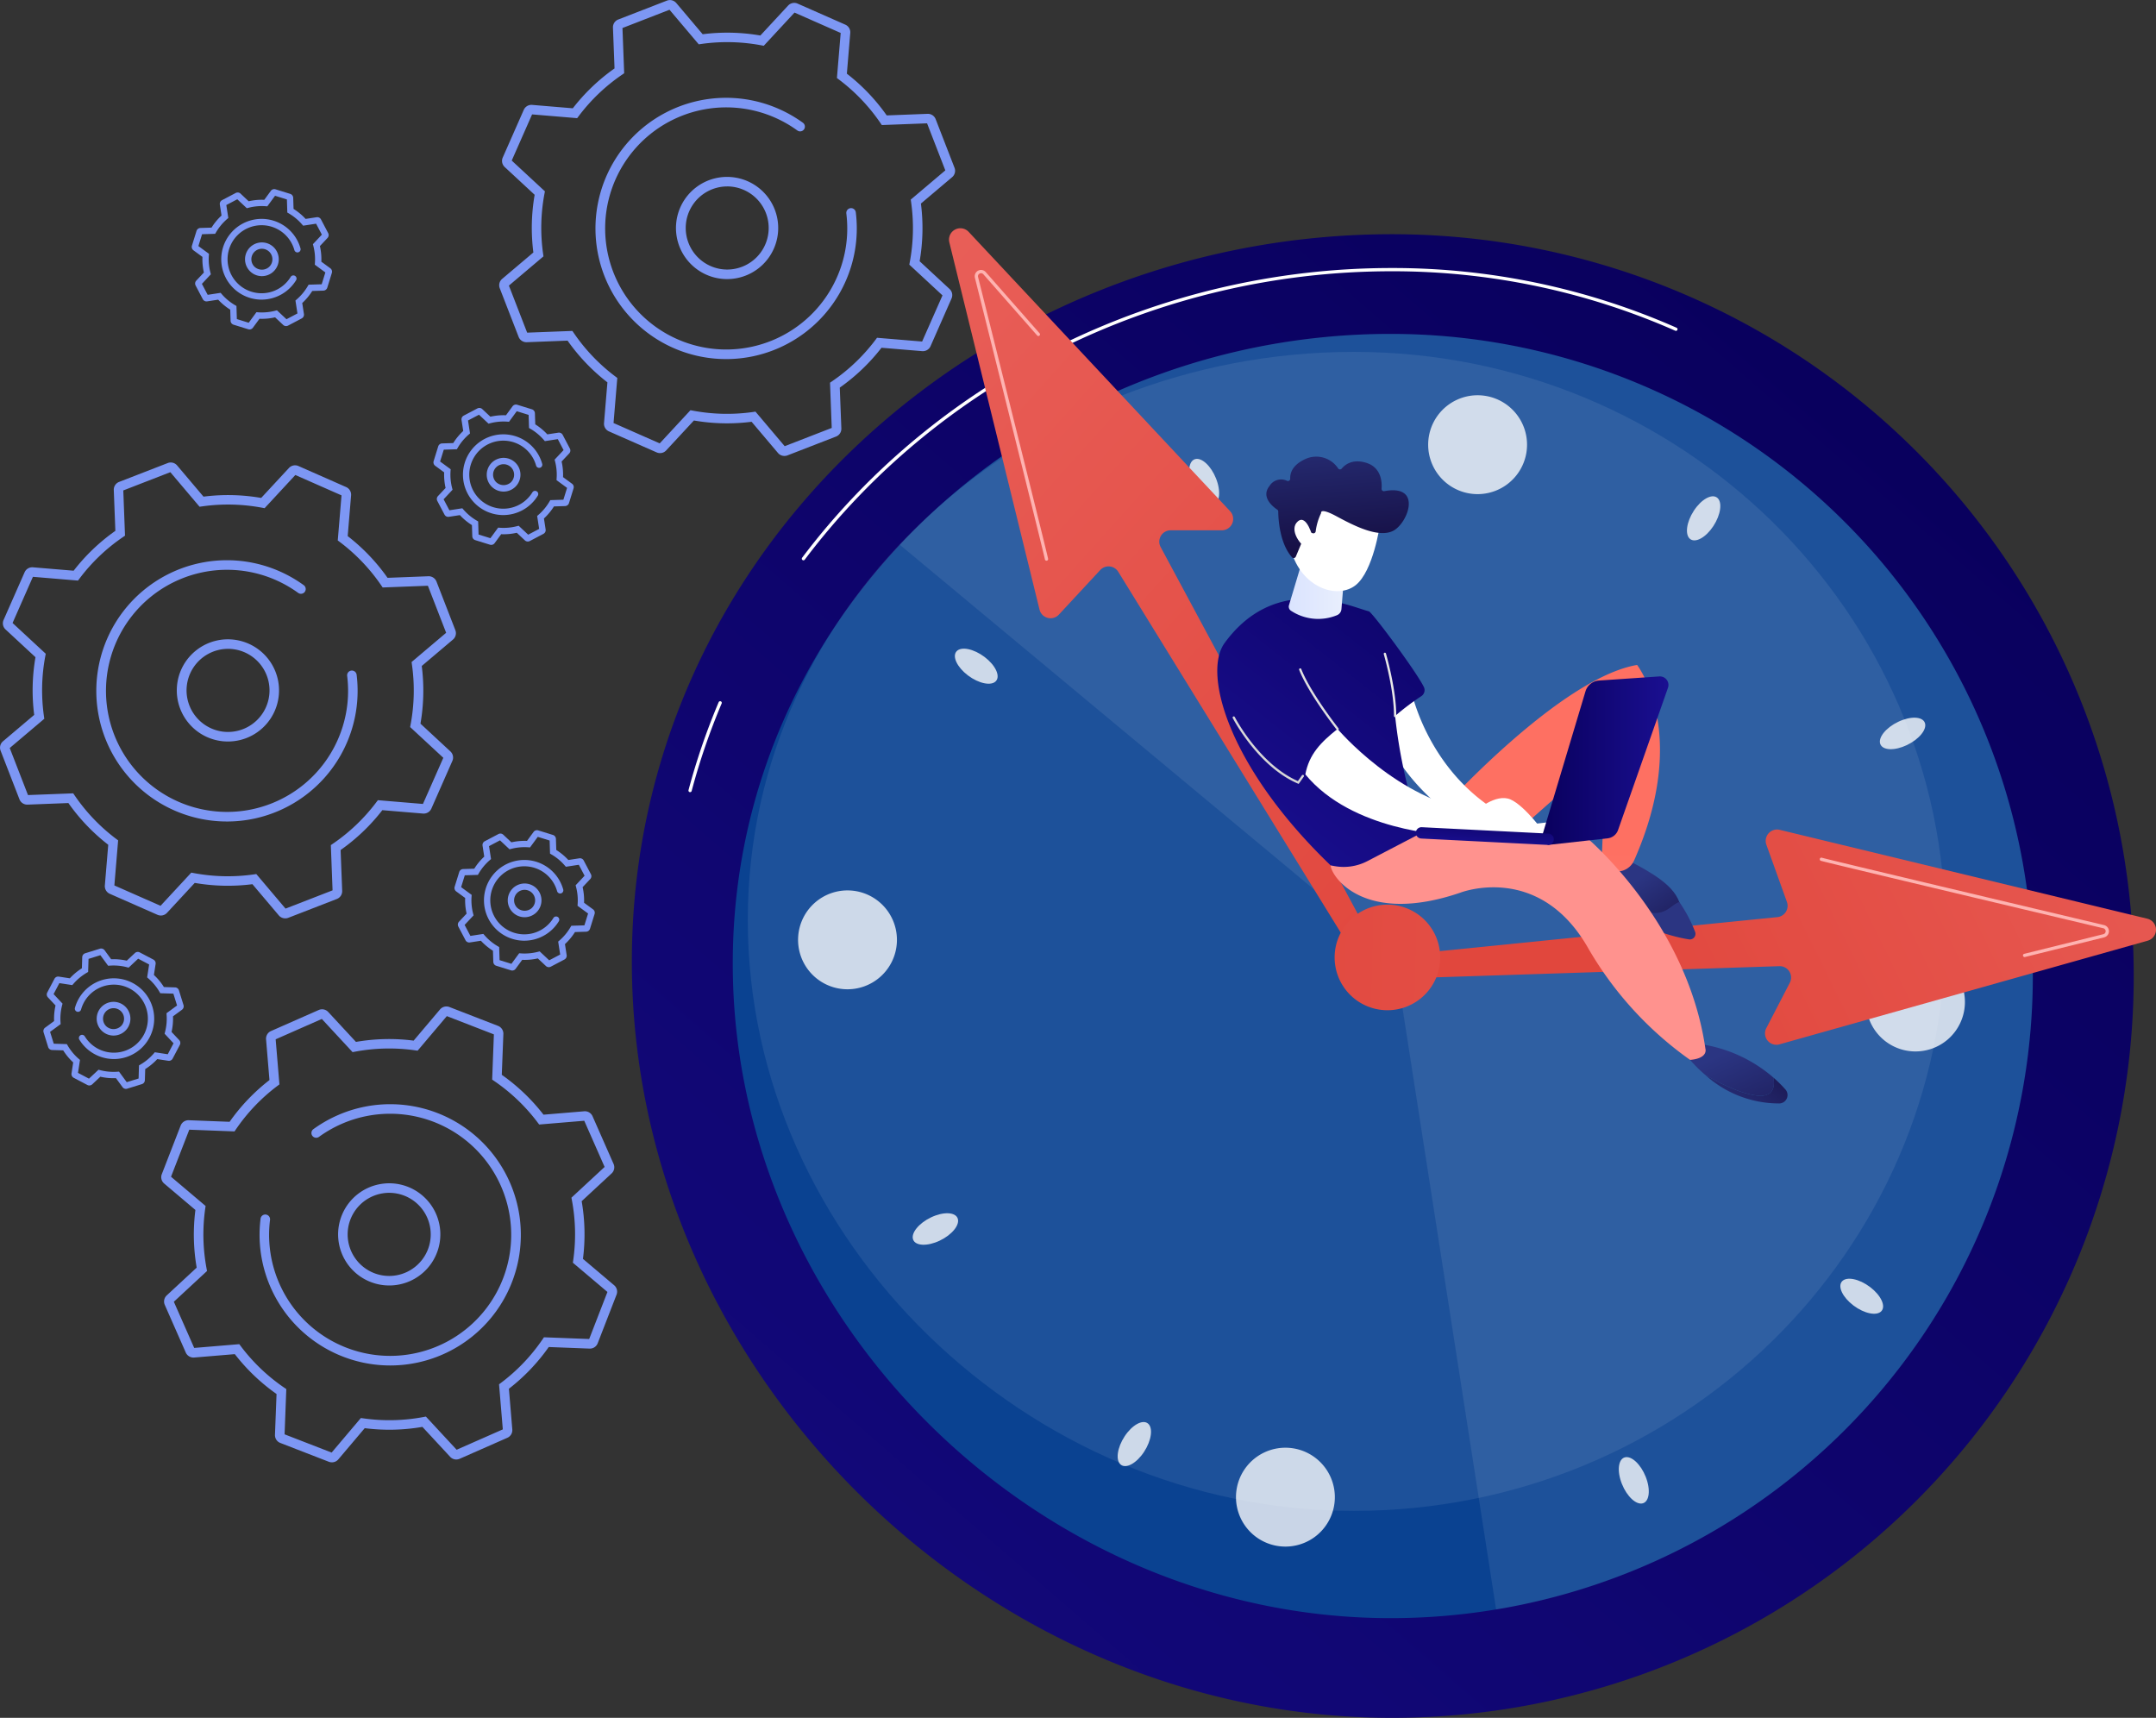 <svg xmlns="http://www.w3.org/2000/svg" xmlns:xlink="http://www.w3.org/1999/xlink" width="410.321" height="326.912" viewBox="0 0 410.321 326.912"><rect x="0" y="0" width="410.321" height="326.912" fill="#333333" stroke="none"/><defs><style>.a{fill:url(#a);}.b,.f{fill:#fff;}.c{fill:#0a4291;}.d{fill:url(#b);}.e{fill:rgba(255,255,255,0.08);}.f{opacity:0.78;}.g{fill:url(#c);}.h{fill:url(#d);}.i{fill:url(#e);}.j{fill:url(#f);}.k{fill:url(#g);}.l{fill:#7d97f4;}.m{fill:url(#h);}.n{fill:url(#i);}.o{fill:url(#j);}.p{fill:url(#k);}.q{fill:url(#l);}.r{fill:url(#m);}.s{fill:url(#n);}.t{fill:url(#o);}.u{fill:url(#p);}.v{fill:url(#q);}.w{fill:url(#r);}.x{fill:url(#s);}.y{fill:url(#t);}.z{fill:url(#u);}</style><linearGradient id="a" x1="0.847" y1="0.099" x2="-0.449" y2="1.595" gradientUnits="objectBoundingBox"><stop offset="0" stop-color="#09005d"/><stop offset="1" stop-color="#1a0f91"/></linearGradient><linearGradient id="b" x1="0.497" y1="1.094" x2="0.493" y2="1.991" gradientUnits="objectBoundingBox"><stop offset="0" stop-color="#fff" stop-opacity="0.078"/><stop offset="1" stop-color="#4f52ff"/></linearGradient><linearGradient id="c" x1="0.899" y1="1.165" x2="0.043" y2="-0.157" gradientUnits="objectBoundingBox"><stop offset="0" stop-color="#e1473d"/><stop offset="1" stop-color="#e9605a"/></linearGradient><linearGradient id="d" x1="0.948" y1="-3.301" x2="0.534" y2="0.216" gradientUnits="objectBoundingBox"><stop offset="0" stop-color="#ff928e"/><stop offset="1" stop-color="#feb3b1"/></linearGradient><linearGradient id="e" x1="0.265" y1="0.534" x2="1.371" y2="0.383" xlink:href="#c"/><linearGradient id="f" x1="0.66" y1="-15.283" x2="0.555" y2="-4.993" xlink:href="#d"/><linearGradient id="g" x1="-1.487" y1="0.452" x2="8.756" y2="0.699" xlink:href="#c"/><linearGradient id="h" x1="0.387" y1="0.417" x2="1.045" y2="1.226" gradientUnits="objectBoundingBox"><stop offset="0" stop-color="#2b3582"/><stop offset="1" stop-color="#150e42"/></linearGradient><linearGradient id="i" x1="0.5" y1="0.899" x2="0.5" y2="2.579" gradientUnits="objectBoundingBox"><stop offset="0" stop-color="#fe7062"/><stop offset="1" stop-color="#ff928e"/></linearGradient><linearGradient id="j" x1="0.336" y1="0.26" x2="1.697" y2="1.995" xlink:href="#h"/><linearGradient id="k" x1="0.535" y1="0.274" x2="1.319" y2="-4.136" xlink:href="#h"/><linearGradient id="l" x1="-0.199" y1="0.785" x2="1.522" y2="0.03" xlink:href="#h"/><linearGradient id="m" x1="0.592" y1="1.243" x2="0.564" y2="1.027" xlink:href="#i"/><linearGradient id="n" x1="1.029" y1="-0.36" x2="0.219" y2="1.01" xlink:href="#a"/><linearGradient id="o" y1="0.5" x2="1" y2="0.5" gradientUnits="objectBoundingBox"><stop offset="0" stop-color="#dae3fe"/><stop offset="1" stop-color="#e9effd"/></linearGradient><linearGradient id="p" x1="0.39" y1="-0.467" x2="0.567" y2="0.954" xlink:href="#h"/><linearGradient id="q" x1="0" y1="0.5" x2="1" y2="0.5" xlink:href="#a"/><linearGradient id="r" x1="1.018" y1="-0.604" x2="0.278" y2="0.973" xlink:href="#a"/><linearGradient id="s" x1="7.276" y1="-1.742" x2="-4.856" y2="2.272" gradientUnits="objectBoundingBox"><stop offset="0" stop-color="#fff"/><stop offset="1" stop-color="#d6d6d6"/></linearGradient><linearGradient id="t" x1="3.264" y1="-2.519" x2="-0.575" y2="1.675" xlink:href="#s"/><linearGradient id="u" x1="2.506" y1="-3.159" x2="0.376" y2="0.672" xlink:href="#s"/></defs><g transform="translate(-169.074 -206.071)"><g transform="translate(289.325 249.5)"><path class="a" d="M995.865,545.215A141.171,141.171,0,0,1,854.695,686.386c-77.966,0-144.663-65.966-144.663-143.932s66.7-138.409,144.663-138.409A141.171,141.171,0,0,1,995.865,545.215Z" transform="translate(-710.032 -402.902)"/><g transform="translate(10.774 7.584)"><path class="b" d="M749.537,744.673a.3.3,0,0,1-.08-.01.31.31,0,0,1-.22-.379,126.8,126.8,0,0,1,5.737-16.73.309.309,0,1,1,.57.242,126.122,126.122,0,0,0-5.708,16.649A.31.31,0,0,1,749.537,744.673Z" transform="translate(-749.227 -644.935)"/><path class="b" d="M828.026,483.1a.309.309,0,0,1-.247-.5c26.03-34.518,67.962-55.126,112.168-55.126a133.755,133.755,0,0,1,54.26,11.372.31.31,0,0,1-.249.567,133.137,133.137,0,0,0-54.01-11.32c-44.013,0-85.761,20.516-111.674,54.88A.308.308,0,0,1,828.026,483.1Z" transform="translate(-806.142 -427.482)"/></g><path class="c" d="M1027.326,595.264a122.2,122.2,0,0,1-122.2,122.2c-67.488,0-125.221-57.1-125.221-124.589s57.733-119.808,125.221-119.808A122.2,122.2,0,0,1,1027.326,595.264Z" transform="translate(-760.7 -452.951)"/><path class="d" d="M1111.193,595.264a122.2,122.2,0,0,0-122.2-122.2,128.15,128.15,0,0,0-93.43,40.131L989.7,591.52l19.352,124.3A122.225,122.225,0,0,0,1111.193,595.264Z" transform="translate(-844.567 -452.951)"/><path class="e" d="M1018.229,595.795c0,60.907-50.4,110.282-112.573,110.282S790.3,654.545,790.3,593.638s53.186-108.124,115.358-108.124S1018.229,534.888,1018.229,595.795Z" transform="translate(-768.235 -461.978)"/><path class="f" d="M843.921,868.31a9.408,9.408,0,1,1-8.845-9.939A9.408,9.408,0,0,1,843.921,868.31Z" transform="translate(-793.486 -732.335)"/><path class="f" d="M1583.369,911.349a9.408,9.408,0,1,1-8.846-9.939A9.408,9.408,0,0,1,1583.369,911.349Z" transform="translate(-1329.68 -763.544)"/><path class="f" d="M1139.4,1244.348a9.408,9.408,0,1,1-10.945,7.564A9.408,9.408,0,0,1,1139.4,1244.348Z" transform="translate(-1013.326 -1012.117)"/><path class="f" d="M1272.483,515.7a9.408,9.408,0,1,1-10.945,7.564A9.408,9.408,0,0,1,1272.483,515.7Z" transform="translate(-1109.832 -483.757)"/><path class="f" d="M1398.516,1254.444c.956,2.412.717,4.671-.534,5.045s-3.04-1.278-4-3.69-.717-4.671.533-5.045S1397.56,1252.032,1398.516,1254.444Z" transform="translate(-1205.561 -1016.836)"/><path class="f" d="M1101.035,563.324c.956,2.412.717,4.671-.534,5.045s-3.04-1.278-4-3.69-.717-4.671.534-5.045S1100.079,560.912,1101.035,563.324Z" transform="translate(-989.85 -515.686)"/><path class="f" d="M1552.422,1128.773c2.07,1.565,3.038,3.62,2.163,4.589s-3.262.486-5.331-1.079-3.038-3.62-2.163-4.588S1550.352,1127.209,1552.422,1128.773Z" transform="translate(-1316.773 -927.278)"/><path class="f" d="M939.339,692.573c2.069,1.565,3.038,3.62,2.163,4.589s-3.262.486-5.331-1.079-3.038-3.62-2.163-4.589S937.269,691.009,939.339,692.573Z" transform="translate(-872.209 -610.978)"/><path class="f" d="M1577.624,739.552c2.343-1.115,4.612-1.028,5.069.195s-1.071,3.118-3.414,4.234-4.612,1.028-5.069-.195S1575.281,740.668,1577.624,739.552Z" transform="translate(-1336.612 -645.62)"/><path class="f" d="M907.978,1082.652c2.343-1.115,4.612-1.028,5.069.194s-1.072,3.119-3.414,4.234-4.612,1.028-5.069-.195S905.636,1083.767,907.978,1082.652Z" transform="translate(-851.034 -894.411)"/><path class="f" d="M1441.876,588.238c1.423-2.17,3.408-3.274,4.433-2.466s.7,3.222-.719,5.391-3.408,3.274-4.433,2.466S1440.453,590.407,1441.876,588.238Z" transform="translate(-1239.755 -534.486)"/><path class="f" d="M1047.715,1229.158c1.423-2.17,3.408-3.273,4.433-2.465s.7,3.221-.719,5.391-3.408,3.273-4.433,2.465S1046.292,1231.328,1047.715,1229.158Z" transform="translate(-953.939 -999.235)"/><path class="g" d="M1009.863,534.961l-39.978-74.393a2.163,2.163,0,0,1,1.906-3.188h9.733a2.163,2.163,0,0,0,1.579-3.642l-49.755-53.154a2.164,2.164,0,0,0-3.681,1.995l17.165,69.889a2.163,2.163,0,0,0,3.687.955l7.87-8.483a2.164,2.164,0,0,1,3.428.336l44.3,71.845a2.164,2.164,0,0,0,2.935.732h0A2.164,2.164,0,0,0,1009.863,534.961Z" transform="translate(-869.246 -399.89)"/><path class="h" d="M961.085,484.107a.309.309,0,0,1-.306-.267c-.093-.59-5.071-20.615-13.318-53.575a1.2,1.2,0,0,1,2.065-1.081l10.246,11.651a.309.309,0,0,1-.465.408l-10.245-11.651a.581.581,0,0,0-1,.523c3.976,15.891,13.234,52.928,13.33,53.642a.308.308,0,0,1-.265.348A.236.236,0,0,1,961.085,484.107Z" transform="translate(-882.171 -420.833)"/><path class="i" d="M1230.183,844.6l73.857-2.4a2.163,2.163,0,0,1,1.953,3.158L1301.516,854a2.164,2.164,0,0,0,2.507,3.078l70.083-19.727a2.164,2.164,0,0,0-.078-4.186l-69.952-16.908a2.164,2.164,0,0,0-2.544,2.835l3.912,10.89a2.163,2.163,0,0,1-1.875,2.889l-73.581,7.411a2.163,2.163,0,0,0-2,2.269h0A2.163,2.163,0,0,0,1230.183,844.6Z" transform="translate(-1085.615 -701.763)"/><path class="j" d="M1571.5,854.589a.309.309,0,0,1-.074-.61l15.057-3.737a.581.581,0,0,0,0-1.129c-15.938-3.779-53.083-12.6-53.762-12.839a.309.309,0,0,1,.207-.583c.829.278,41.309,9.883,53.7,12.821a1.2,1.2,0,0,1,.01,2.331l-15.057,3.737A.316.316,0,0,1,1571.5,854.589Z" transform="translate(-1306.436 -715.889)"/><path class="k" d="M1216.712,878.255a10.048,10.048,0,1,1-10.048-10.048A10.048,10.048,0,0,1,1216.712,878.255Z" transform="translate(-1062.867 -739.48)"/></g><g transform="translate(169.074 283.058)"><g transform="translate(0 11.014)"><path class="l" d="M230.705,674.753a1.589,1.589,0,0,1-1.212-.561l-5.024-5.94a36.919,36.919,0,0,1-10.978-.244l-5.284,5.7a1.587,1.587,0,0,1-1.8.373l-9.082-4a1.589,1.589,0,0,1-.942-1.583l.647-7.748a36.876,36.876,0,0,1-7.584-7.94l-7.774.3a1.59,1.59,0,0,1-1.539-1.012l-3.591-9.254a1.588,1.588,0,0,1,.455-1.786l5.94-5.024a36.883,36.883,0,0,1,.244-10.978l-5.7-5.285a1.589,1.589,0,0,1-.374-1.8l4.006-9.083a1.59,1.59,0,0,1,1.582-.941l7.749.647a36.886,36.886,0,0,1,7.94-7.584l-.3-7.774a1.588,1.588,0,0,1,1.011-1.539l9.255-3.591a1.589,1.589,0,0,1,1.785.454l5.024,5.94a36.887,36.887,0,0,1,10.978.244l5.285-5.7a1.588,1.588,0,0,1,1.8-.373l9.084,4.006a1.586,1.586,0,0,1,.941,1.584l-.646,7.747a36.88,36.88,0,0,1,7.584,7.941l7.774-.3a1.593,1.593,0,0,1,1.54,1.011l3.591,9.254a1.587,1.587,0,0,1-.455,1.786l-5.94,5.024a36.875,36.875,0,0,1-.244,10.978l5.7,5.285a1.586,1.586,0,0,1,.373,1.8l-4,9.083a1.6,1.6,0,0,1-1.584.941l-7.747-.646a36.892,36.892,0,0,1-7.941,7.584l.3,7.774a1.589,1.589,0,0,1-1.011,1.54l-9.256,3.59A1.581,1.581,0,0,1,230.705,674.753Zm-5.5-8.433,5.564,6.577,8.953-3.474-.327-8.609.413-.283a35.086,35.086,0,0,0,8.234-7.865l.3-.4,8.58.716L260.8,644.2l-6.315-5.852.092-.492a35.1,35.1,0,0,0,.253-11.383l-.07-.5,6.578-5.564-3.474-8.953-8.609.328-.282-.413a35.1,35.1,0,0,0-7.864-8.234l-.4-.3.716-8.58-8.787-3.875-5.852,6.315-.492-.092a35.1,35.1,0,0,0-11.384-.254l-.5.07-5.564-6.577-8.953,3.474.327,8.608-.413.283a35.1,35.1,0,0,0-8.234,7.864l-.3.4-8.579-.717-3.875,8.788,6.315,5.853-.092.492a35.1,35.1,0,0,0-.253,11.384l.07.5-6.577,5.564,3.474,8.954,8.608-.328.282.413a35.081,35.081,0,0,0,7.865,8.234l.4.3-.716,8.58,8.788,3.874,5.852-6.314.492.092a35.1,35.1,0,0,0,11.383.253Zm-5.622-10a24.86,24.86,0,1,1,10.066-47.606,25.015,25.015,0,0,1,4.59,2.634.906.906,0,1,1-1.065,1.467,23.268,23.268,0,0,0-4.257-2.443A23.038,23.038,0,1,0,242.5,628.615a.907.907,0,0,1,1.8-.225,24.866,24.866,0,0,1-24.709,27.932Z" transform="translate(-176.429 -587.987)"/><g transform="translate(33.661 33.66)"><path class="l" d="M311.528,732.8a9.723,9.723,0,1,1,1.616-19.307,9.722,9.722,0,0,1-1.616,19.307Zm-.021-17.632A7.909,7.909,0,0,0,310.2,730.87a8.032,8.032,0,0,0,1.333.113,7.909,7.909,0,0,0,1.312-15.706A8.037,8.037,0,0,0,311.508,715.163Z" transform="translate(-301.796 -713.35)"/></g></g><g transform="translate(82.487)"><path class="l" d="M494.64,573.677a.812.812,0,0,1-.238-.036l-2.8-.869a.805.805,0,0,1-.566-.744l-.066-2.118a11.248,11.248,0,0,1-2.294-1.9l-2.093.322a.8.8,0,0,1-.834-.419l-1.368-2.6a.807.807,0,0,1,.125-.927l1.45-1.543a11.241,11.241,0,0,1-.273-2.971l-1.708-1.253a.807.807,0,0,1-.293-.888l.869-2.8a.805.805,0,0,1,.747-.567l2.115-.066A11.23,11.23,0,0,1,489.312,552l-.322-2.092a.807.807,0,0,1,.42-.835l2.6-1.367a.8.8,0,0,1,.927.126l1.543,1.449a11.2,11.2,0,0,1,2.969-.273L498.7,547.3a.807.807,0,0,1,.888-.293l2.8.869a.806.806,0,0,1,.567.744l.067,2.117a11.239,11.239,0,0,1,2.294,1.905l2.093-.322a.8.8,0,0,1,.835.422l1.367,2.6a.805.805,0,0,1-.126.926l-1.449,1.543a11.229,11.229,0,0,1,.273,2.97l1.708,1.253a.8.8,0,0,1,.293.889l-.869,2.8a.806.806,0,0,1-.742.566l-2.12.067a11.25,11.25,0,0,1-1.905,2.294l.322,2.092a.806.806,0,0,1-.42.835l-2.6,1.368a.809.809,0,0,1-.928-.128l-1.541-1.447a11.1,11.1,0,0,1-2.97.273l-1.253,1.709A.8.8,0,0,1,494.64,573.677Zm-2.409-1.975,2.254.7,1.474-2.01.333.024a10.132,10.132,0,0,0,3.243-.3l.323-.084,1.816,1.7,2.087-1.1-.379-2.462.252-.219a10.036,10.036,0,0,0,2.081-2.505l.169-.288,2.491-.078.7-2.253-2.01-1.475.023-.332a10.02,10.02,0,0,0-.3-3.243l-.084-.323,1.705-1.816-1.1-2.087-2.462.379-.219-.252a10.029,10.029,0,0,0-2.506-2.081l-.288-.169-.078-2.491-2.254-.7-1.474,2.01-.333-.024a10.06,10.06,0,0,0-3.243.3l-.323.084-1.816-1.705-2.088,1.1.379,2.462-.252.219a10.023,10.023,0,0,0-2.081,2.505l-.169.288-2.491.078-.7,2.254,2.01,1.473-.023.333a10.038,10.038,0,0,0,.3,3.244l.084.323L485.579,565l1.1,2.088,2.462-.379.219.252a10.038,10.038,0,0,0,2.506,2.081l.288.169Zm4.712-3.7a7.683,7.683,0,1,1,7.4-9.751.6.6,0,0,1-1.164.326,6.477,6.477,0,1,0-11.972,4.754,6.479,6.479,0,0,0,11.263.352.6.6,0,1,1,1.033.628A7.709,7.709,0,0,1,496.943,568Z" transform="translate(-483.64 -546.968)"/><g transform="translate(10.144 10.144)"><path class="l" d="M524.632,591.168a3.209,3.209,0,1,1,2.145-.822A3.214,3.214,0,0,1,524.632,591.168Zm0-5.211a2,2,0,0,0-1.488,3.338,2.057,2.057,0,0,0,2.826.151,2,2,0,0,0,.151-2.826A2.006,2.006,0,0,0,524.63,585.957Z" transform="translate(-521.421 -584.748)"/></g></g><g transform="translate(86.487 81)"><path class="l" d="M494.64,573.677a.812.812,0,0,1-.238-.036l-2.8-.869a.805.805,0,0,1-.566-.744l-.066-2.118a11.248,11.248,0,0,1-2.294-1.9l-2.093.322a.8.8,0,0,1-.834-.419l-1.368-2.6a.807.807,0,0,1,.125-.927l1.45-1.543a11.241,11.241,0,0,1-.273-2.971l-1.708-1.253a.807.807,0,0,1-.293-.888l.869-2.8a.805.805,0,0,1,.747-.567l2.115-.066A11.23,11.23,0,0,1,489.312,552l-.322-2.092a.807.807,0,0,1,.42-.835l2.6-1.367a.8.8,0,0,1,.927.126l1.543,1.449a11.2,11.2,0,0,1,2.969-.273L498.7,547.3a.807.807,0,0,1,.888-.293l2.8.869a.806.806,0,0,1,.567.744l.067,2.117a11.239,11.239,0,0,1,2.294,1.905l2.093-.322a.8.8,0,0,1,.835.422l1.367,2.6a.805.805,0,0,1-.126.926l-1.449,1.543a11.229,11.229,0,0,1,.273,2.97l1.708,1.253a.8.8,0,0,1,.293.889l-.869,2.8a.806.806,0,0,1-.742.566l-2.12.067a11.25,11.25,0,0,1-1.905,2.294l.322,2.092a.806.806,0,0,1-.42.835l-2.6,1.368a.809.809,0,0,1-.928-.128l-1.541-1.447a11.1,11.1,0,0,1-2.97.273l-1.253,1.709A.8.8,0,0,1,494.64,573.677Zm-2.409-1.975,2.254.7,1.474-2.01.333.024a10.132,10.132,0,0,0,3.243-.3l.323-.084,1.816,1.7,2.087-1.1-.379-2.462.252-.219a10.036,10.036,0,0,0,2.081-2.505l.169-.288,2.491-.078.7-2.253-2.01-1.475.023-.332a10.02,10.02,0,0,0-.3-3.243l-.084-.323,1.705-1.816-1.1-2.087-2.462.379-.219-.252a10.029,10.029,0,0,0-2.506-2.081l-.288-.169-.078-2.491-2.254-.7-1.474,2.01-.333-.024a10.06,10.06,0,0,0-3.243.3l-.323.084-1.816-1.705-2.088,1.1.379,2.462-.252.219a10.023,10.023,0,0,0-2.081,2.505l-.169.288-2.491.078-.7,2.254,2.01,1.473-.023.333a10.038,10.038,0,0,0,.3,3.244l.084.323L485.579,565l1.1,2.088,2.462-.379.219.252a10.038,10.038,0,0,0,2.506,2.081l.288.169Zm4.712-3.7a7.683,7.683,0,1,1,7.4-9.751.6.6,0,0,1-1.164.326,6.477,6.477,0,1,0-11.972,4.754,6.479,6.479,0,0,0,11.263.352.6.6,0,1,1,1.033.628A7.709,7.709,0,0,1,496.943,568Z" transform="translate(-483.64 -546.968)"/><g transform="translate(10.144 10.144)"><path class="l" d="M524.632,591.168a3.209,3.209,0,1,1,2.145-.822A3.214,3.214,0,0,1,524.632,591.168Zm0-5.211a2,2,0,0,0-1.488,3.338,2.057,2.057,0,0,0,2.826.151,2,2,0,0,0,.151-2.826A2.006,2.006,0,0,0,524.63,585.957Z" transform="translate(-521.421 -584.748)"/></g></g></g><g transform="translate(264.074 195.058)"><g transform="translate(0 11.014)"><path class="l" d="M230.705,674.753a1.589,1.589,0,0,1-1.212-.561l-5.024-5.94a36.919,36.919,0,0,1-10.978-.244l-5.284,5.7a1.587,1.587,0,0,1-1.8.373l-9.082-4a1.589,1.589,0,0,1-.942-1.583l.647-7.748a36.876,36.876,0,0,1-7.584-7.94l-7.774.3a1.59,1.59,0,0,1-1.539-1.012l-3.591-9.254a1.588,1.588,0,0,1,.455-1.786l5.94-5.024a36.883,36.883,0,0,1,.244-10.978l-5.7-5.285a1.589,1.589,0,0,1-.374-1.8l4.006-9.083a1.59,1.59,0,0,1,1.582-.941l7.749.647a36.886,36.886,0,0,1,7.94-7.584l-.3-7.774a1.588,1.588,0,0,1,1.011-1.539l9.255-3.591a1.589,1.589,0,0,1,1.785.454l5.024,5.94a36.887,36.887,0,0,1,10.978.244l5.285-5.7a1.588,1.588,0,0,1,1.8-.373l9.084,4.006a1.586,1.586,0,0,1,.941,1.584l-.646,7.747a36.88,36.88,0,0,1,7.584,7.941l7.774-.3a1.593,1.593,0,0,1,1.54,1.011l3.591,9.254a1.587,1.587,0,0,1-.455,1.786l-5.94,5.024a36.875,36.875,0,0,1-.244,10.978l5.7,5.285a1.586,1.586,0,0,1,.373,1.8l-4,9.083a1.6,1.6,0,0,1-1.584.941l-7.747-.646a36.892,36.892,0,0,1-7.941,7.584l.3,7.774a1.589,1.589,0,0,1-1.011,1.54l-9.256,3.59A1.581,1.581,0,0,1,230.705,674.753Zm-5.5-8.433,5.564,6.577,8.953-3.474-.327-8.609.413-.283a35.086,35.086,0,0,0,8.234-7.865l.3-.4,8.58.716L260.8,644.2l-6.315-5.852.092-.492a35.1,35.1,0,0,0,.253-11.383l-.07-.5,6.578-5.564-3.474-8.953-8.609.328-.282-.413a35.1,35.1,0,0,0-7.864-8.234l-.4-.3.716-8.58-8.787-3.875-5.852,6.315-.492-.092a35.1,35.1,0,0,0-11.384-.254l-.5.07-5.564-6.577-8.953,3.474.327,8.608-.413.283a35.1,35.1,0,0,0-8.234,7.864l-.3.4-8.579-.717-3.875,8.788,6.315,5.853-.092.492a35.1,35.1,0,0,0-.253,11.384l.07.5-6.577,5.564,3.474,8.954,8.608-.328.282.413a35.081,35.081,0,0,0,7.865,8.234l.4.3-.716,8.58,8.788,3.874,5.852-6.314.492.092a35.1,35.1,0,0,0,11.383.253Zm-5.622-10a24.86,24.86,0,1,1,10.066-47.606,25.015,25.015,0,0,1,4.59,2.634.906.906,0,1,1-1.065,1.467,23.268,23.268,0,0,0-4.257-2.443A23.038,23.038,0,1,0,242.5,628.615a.907.907,0,0,1,1.8-.225,24.866,24.866,0,0,1-24.709,27.932Z" transform="translate(-176.429 -587.987)"/><g transform="translate(33.661 33.66)"><path class="l" d="M311.528,732.8a9.723,9.723,0,1,1,1.616-19.307,9.722,9.722,0,0,1-1.616,19.307Zm-.021-17.632A7.909,7.909,0,0,0,310.2,730.87a8.032,8.032,0,0,0,1.333.113,7.909,7.909,0,0,0,1.312-15.706A8.037,8.037,0,0,0,311.508,715.163Z" transform="translate(-301.796 -713.35)"/></g></g><g transform="translate(-58.513 47)"><path class="l" d="M494.64,573.677a.812.812,0,0,1-.238-.036l-2.8-.869a.805.805,0,0,1-.566-.744l-.066-2.118a11.248,11.248,0,0,1-2.294-1.9l-2.093.322a.8.8,0,0,1-.834-.419l-1.368-2.6a.807.807,0,0,1,.125-.927l1.45-1.543a11.241,11.241,0,0,1-.273-2.971l-1.708-1.253a.807.807,0,0,1-.293-.888l.869-2.8a.805.805,0,0,1,.747-.567l2.115-.066A11.23,11.23,0,0,1,489.312,552l-.322-2.092a.807.807,0,0,1,.42-.835l2.6-1.367a.8.8,0,0,1,.927.126l1.543,1.449a11.2,11.2,0,0,1,2.969-.273L498.7,547.3a.807.807,0,0,1,.888-.293l2.8.869a.806.806,0,0,1,.567.744l.067,2.117a11.239,11.239,0,0,1,2.294,1.905l2.093-.322a.8.8,0,0,1,.835.422l1.367,2.6a.805.805,0,0,1-.126.926l-1.449,1.543a11.229,11.229,0,0,1,.273,2.97l1.708,1.253a.8.8,0,0,1,.293.889l-.869,2.8a.806.806,0,0,1-.742.566l-2.12.067a11.25,11.25,0,0,1-1.905,2.294l.322,2.092a.806.806,0,0,1-.42.835l-2.6,1.368a.809.809,0,0,1-.928-.128l-1.541-1.447a11.1,11.1,0,0,1-2.97.273l-1.253,1.709A.8.8,0,0,1,494.64,573.677Zm-2.409-1.975,2.254.7,1.474-2.01.333.024a10.132,10.132,0,0,0,3.243-.3l.323-.084,1.816,1.7,2.087-1.1-.379-2.462.252-.219a10.036,10.036,0,0,0,2.081-2.505l.169-.288,2.491-.078.7-2.253-2.01-1.475.023-.332a10.02,10.02,0,0,0-.3-3.243l-.084-.323,1.705-1.816-1.1-2.087-2.462.379-.219-.252a10.029,10.029,0,0,0-2.506-2.081l-.288-.169-.078-2.491-2.254-.7-1.474,2.01-.333-.024a10.06,10.06,0,0,0-3.243.3l-.323.084-1.816-1.705-2.088,1.1.379,2.462-.252.219a10.023,10.023,0,0,0-2.081,2.505l-.169.288-2.491.078-.7,2.254,2.01,1.473-.023.333a10.038,10.038,0,0,0,.3,3.244l.084.323L485.579,565l1.1,2.088,2.462-.379.219.252a10.038,10.038,0,0,0,2.506,2.081l.288.169Zm4.712-3.7a7.683,7.683,0,1,1,7.4-9.751.6.6,0,0,1-1.164.326,6.477,6.477,0,1,0-11.972,4.754,6.479,6.479,0,0,0,11.263.352.6.6,0,1,1,1.033.628A7.709,7.709,0,0,1,496.943,568Z" transform="translate(-483.64 -546.968)"/><g transform="translate(10.144 10.144)"><path class="l" d="M524.632,591.168a3.209,3.209,0,1,1,2.145-.822A3.214,3.214,0,0,1,524.632,591.168Zm0-5.211a2,2,0,0,0-1.488,3.338,2.057,2.057,0,0,0,2.826.151,2,2,0,0,0,.151-2.826A2.006,2.006,0,0,0,524.63,585.957Z" transform="translate(-521.421 -584.748)"/></g></g></g><g transform="translate(177.331 386.58)"><g transform="translate(22.429 11.013)"><path class="l" d="M208.92,674.753a1.589,1.589,0,0,0,1.212-.561l5.025-5.94a36.919,36.919,0,0,0,10.978-.244l5.284,5.7a1.587,1.587,0,0,0,1.8.373l9.082-4a1.589,1.589,0,0,0,.942-1.583l-.647-7.748a36.875,36.875,0,0,0,7.584-7.94l7.774.3a1.59,1.59,0,0,0,1.539-1.012l3.591-9.254a1.588,1.588,0,0,0-.455-1.786l-5.94-5.024a36.883,36.883,0,0,0-.244-10.978l5.7-5.285a1.589,1.589,0,0,0,.374-1.8l-4.006-9.083a1.59,1.59,0,0,0-1.582-.941l-7.749.647a36.886,36.886,0,0,0-7.94-7.584l.3-7.774a1.588,1.588,0,0,0-1.011-1.539l-9.255-3.591a1.589,1.589,0,0,0-1.785.454l-5.024,5.94a36.887,36.887,0,0,0-10.978.244l-5.285-5.7a1.588,1.588,0,0,0-1.8-.373l-9.084,4.006a1.586,1.586,0,0,0-.941,1.584l.646,7.747a36.879,36.879,0,0,0-7.584,7.941l-7.774-.3a1.593,1.593,0,0,0-1.54,1.011l-3.591,9.254a1.587,1.587,0,0,0,.455,1.786l5.94,5.024a36.874,36.874,0,0,0,.244,10.978l-5.7,5.285a1.586,1.586,0,0,0-.373,1.8l4,9.083a1.6,1.6,0,0,0,1.584.941l7.747-.646a36.893,36.893,0,0,0,7.941,7.584l-.3,7.774a1.589,1.589,0,0,0,1.011,1.54l9.255,3.59A1.581,1.581,0,0,0,208.92,674.753Zm5.5-8.433-5.564,6.577-8.953-3.474.327-8.609-.413-.283a35.086,35.086,0,0,1-8.234-7.865l-.3-.4-8.58.716-3.874-8.788,6.315-5.852-.092-.492a35.1,35.1,0,0,1-.253-11.383l.07-.5-6.577-5.564,3.474-8.953,8.609.328.282-.413a35.1,35.1,0,0,1,7.864-8.234l.4-.3-.716-8.58,8.787-3.875,5.852,6.315.492-.092a35.1,35.1,0,0,1,11.384-.254l.5.07,5.564-6.577,8.953,3.474-.327,8.608.413.283a35.1,35.1,0,0,1,8.234,7.864l.3.4,8.579-.717,3.875,8.788-6.315,5.853.092.492a35.1,35.1,0,0,1,.253,11.384l-.07.5,6.578,5.564-3.474,8.954-8.608-.328-.282.413a35.081,35.081,0,0,1-7.865,8.234l-.4.3.716,8.58-8.788,3.874-5.852-6.314-.492.092a35.106,35.106,0,0,1-11.383.253Zm5.622-10a24.86,24.86,0,1,0-10.066-47.606,25.015,25.015,0,0,0-4.59,2.634.906.906,0,1,0,1.065,1.467,23.268,23.268,0,0,1,4.257-2.443,23.038,23.038,0,1,1-13.575,18.241.907.907,0,0,0-1.8-.225,24.866,24.866,0,0,0,24.709,27.932Z" transform="translate(-176.429 -587.987)"/><g transform="translate(33.66 33.66)"><path class="l" d="M311.509,732.8a9.723,9.723,0,1,0-1.616-19.307,9.722,9.722,0,0,0,1.616,19.307Zm.021-17.632a7.909,7.909,0,0,1,1.312,15.706,8.033,8.033,0,0,1-1.333.113,7.909,7.909,0,0,1-1.312-15.706A8.036,8.036,0,0,1,311.53,715.163Z" transform="translate(-301.796 -713.35)"/></g></g><g transform="translate(0 0)"><path class="l" d="M499.35,573.677a.812.812,0,0,0,.238-.036l2.8-.869a.805.805,0,0,0,.566-.744l.066-2.118a11.247,11.247,0,0,0,2.294-1.9l2.093.322a.8.8,0,0,0,.834-.419l1.368-2.6a.807.807,0,0,0-.125-.927l-1.45-1.543a11.242,11.242,0,0,0,.273-2.971l1.708-1.253a.807.807,0,0,0,.293-.888l-.869-2.8a.8.8,0,0,0-.747-.567l-2.115-.066A11.228,11.228,0,0,0,504.677,552l.322-2.092a.807.807,0,0,0-.42-.835l-2.6-1.367a.8.8,0,0,0-.927.126l-1.543,1.449a11.2,11.2,0,0,0-2.969-.273L495.29,547.3A.807.807,0,0,0,494.4,547l-2.8.869a.806.806,0,0,0-.567.744l-.067,2.117a11.243,11.243,0,0,0-2.294,1.905l-2.093-.322a.8.8,0,0,0-.835.422l-1.367,2.6a.805.805,0,0,0,.126.926l1.449,1.543a11.227,11.227,0,0,0-.273,2.97l-1.708,1.253a.8.8,0,0,0-.293.889l.869,2.8a.806.806,0,0,0,.742.566l2.12.067a11.256,11.256,0,0,0,1.905,2.294l-.322,2.092a.806.806,0,0,0,.42.835l2.6,1.368a.809.809,0,0,0,.928-.128l1.541-1.447a11.1,11.1,0,0,0,2.97.273l1.253,1.709A.8.8,0,0,0,499.35,573.677Zm2.409-1.975-2.254.7-1.474-2.01-.333.024a10.132,10.132,0,0,1-3.243-.3l-.323-.084-1.816,1.7-2.087-1.1.379-2.462-.252-.219a10.037,10.037,0,0,1-2.081-2.505l-.169-.288-2.491-.078-.7-2.253,2.01-1.475-.023-.332a10.021,10.021,0,0,1,.3-3.243l.084-.323-1.705-1.816,1.1-2.087,2.462.379.219-.252a10.029,10.029,0,0,1,2.506-2.081l.288-.169.078-2.491,2.254-.7,1.474,2.01.333-.024a10.059,10.059,0,0,1,3.243.3l.323.084,1.816-1.705,2.088,1.1-.379,2.462.252.219a10.022,10.022,0,0,1,2.081,2.505l.169.288,2.491.078.7,2.254-2.01,1.473.023.333a10.036,10.036,0,0,1-.3,3.244l-.084.323L508.41,565l-1.1,2.088-2.462-.379-.219.252a10.037,10.037,0,0,1-2.506,2.081l-.288.169Zm-4.712-3.7a7.683,7.683,0,1,0-7.4-9.751.6.6,0,0,0,1.164.326,6.477,6.477,0,1,1,11.972,4.754,6.479,6.479,0,0,1-11.263.352.6.6,0,1,0-1.033.628A7.709,7.709,0,0,0,497.047,568Z" transform="translate(-483.64 -546.968)"/><g transform="translate(10.144 10.144)"><path class="l" d="M524.63,591.168a3.209,3.209,0,1,0-2.145-.822A3.214,3.214,0,0,0,524.63,591.168Zm0-5.211a2,2,0,0,1,1.488,3.338,2.058,2.058,0,0,1-2.826.151,2,2,0,0,1-.151-2.826A2.006,2.006,0,0,1,524.632,585.957Z" transform="translate(-521.421 -584.748)"/></g></g></g><g transform="translate(400.743 292.929)"><path class="m" d="M1426.514,867.027s-3.431.181-3.851,7.239c0,0,7.955,7.131,18.7,8.829.807.128-1.128-5.507-1.418-6.27C1438.561,873.193,1434.2,870.854,1426.514,867.027Z" transform="translate(-1352.015 -792.029)"/><path class="n" d="M1291.325,762.519h7.24s22.219-24.54,36.793-27.015c0,0,10.144,12.949-.541,37.144a3.531,3.531,0,0,1-5.057,1.666,2.9,2.9,0,0,1-1.155-1.377l.859-20.659s-18.953,16.577-22.248,19.776S1287.176,773.3,1291.325,762.519Z" transform="translate(-1255.461 -695.82)"/><path class="o" d="M1506.907,1010.307a27.216,27.216,0,0,0-14.845-6.5l-2.36,1.443a25.745,25.745,0,0,0,4.254,4.564c2.527,1.467,6.428,3.455,9.663,3.886C1506.762,1014.123,1507.226,1012.222,1506.907,1010.307Z" transform="translate(-1401.053 -892.085)"/><path class="p" d="M1439.945,893.61c-1.869.605-2.691,3.253-7.433,1.5a41.967,41.967,0,0,1-9.754-5.138c-.039.341-.072.7-.095,1.078,0,0,8.388,7.978,19.133,9.675a1.069,1.069,0,0,0,1.155-1.441A26.975,26.975,0,0,0,1439.945,893.61Z" transform="translate(-1352.015 -808.814)"/><path class="q" d="M1520.781,1028.943a25.071,25.071,0,0,0-2.285-2.27c.319,1.916-.145,3.816-3.289,3.4-3.234-.43-7.136-2.418-9.663-3.886a20.889,20.889,0,0,0,14.067,5.4A1.6,1.6,0,0,0,1520.781,1028.943Z" transform="translate(-1412.642 -908.453)"/><path class="r" d="M1254.425,855.627l33.9.367s19.36,16.018,22.872,40.442c0,0,.583,1.8-2.916,2.1a67.2,67.2,0,0,1-19.338-21.161c-9.358-16.573-24.413-10.657-24.413-10.657-18.264,6.226-24.516-3.018-24.669-5.205Z" transform="translate(-1218.297 -783.69)"/><path class="b" d="M1280.764,753.917s3.649,18.29,21.531,25.526l6.361-.75,1.5,2.393-14.921.476a40.811,40.811,0,0,1-19.511-18.816C1275.5,762.291,1271.781,754.608,1280.764,753.917Z" transform="translate(-1243.834 -709.289)"/><path class="s" d="M1198.429,733.115a97.7,97.7,0,0,1-5.042-22.243,47.916,47.916,0,0,1,4.934-3.735,1.372,1.372,0,0,0,.536-1.779c-1.4-2.89-9.833-14.239-10.464-14.4-3.436-.857-17.525-7.556-27.448,6.017-4.259,5.825.845,23.757,20.165,42.327l.642.123a9.789,9.789,0,0,0,6.364-.935Z" transform="translate(-1159.544 -661.477)"/><path class="b" d="M1228.088,780.88s11.531,13.652,26.272,15.648c0,0,3.81-3.473,6.643-2.233s6.718,6.714,6.718,6.714h-18.929s-17.9-.631-26.841-11.484C1222.671,785.728,1224.826,783.459,1228.088,780.88Z" transform="translate(-1205.195 -729.012)"/><path class="t" d="M1212.773,661.852l-2.523,8.414a.925.925,0,0,0,.359,1.031,9.4,9.4,0,0,0,8.744.878,1.373,1.373,0,0,0,.883-1.178l.6-7.33Z" transform="translate(-1196.607 -641.944)"/><g transform="translate(9.338)"><path class="b" d="M1229.346,620.8s-1.24,8.722-4.591,11.4-9.879.663-12.084-5.913l4.393-11.243Z" transform="translate(-1207.745 -607.709)"/><path class="u" d="M1203.148,602.324a.432.432,0,0,0,.562-.346,11.272,11.272,0,0,1,1.034-3.484s-.32-1.144,2.892.585,8.036,4.268,10.876,2.756c2.769-1.474,5.574-8.894-1.744-7.52a.432.432,0,0,1-.514-.452c.09-1.219-.031-4.025-2.872-4.926-2.659-.843-4.114.357-4.714,1.082a.429.429,0,0,1-.672-.011,4.98,4.98,0,0,0-6.144-1.85c-2.622,1.156-3.03,2.771-2.987,3.778a.431.431,0,0,1-.613.411,2.591,2.591,0,0,0-3.333.988c-1.711,2.144.734,4,1.468,4.49a.432.432,0,0,1,.2.357c.007,1.115.18,5.978,2.618,8.721a.435.435,0,0,0,.724-.125l1.877-4.471a.434.434,0,0,1,.533-.245Z" transform="translate(-1194.323 -587.706)"/><path class="b" d="M1217.75,636.118s-1.146-4.668-2.887-3.152.454,4.851,2.448,5.487Z" transform="translate(-1208.885 -620.592)"/></g><path class="v" d="M1388.864,774.818l8.5-28.343a2.9,2.9,0,0,1,2.578-2.059l11.475-.785a1.628,1.628,0,0,1,1.647,2.163l-9.5,27.067a2.382,2.382,0,0,1-2.008,1.581l-11.3,1.255Z" transform="translate(-1327.291 -701.762)"/><path class="w" d="M1325.5,853.868l-.055,0-24.077-1.217a1.079,1.079,0,1,1,.109-2.155l24.077,1.217a1.079,1.079,0,0,1-.053,2.157Z" transform="translate(-1262.541 -779.933)"/><path class="x" d="M1279.681,739.075h0a.216.216,0,0,1-.215-.216c.016-5.028-1.924-11.7-1.943-11.767a.215.215,0,1,1,.413-.121c.02.067,1.978,6.8,1.961,11.89A.215.215,0,0,1,1279.681,739.075Z" transform="translate(-1245.838 -689.464)"/><path class="y" d="M1224.873,749.72a.215.215,0,0,1-.169-.082c-.053-.067-5.32-6.764-7.132-11.355a.216.216,0,1,1,.4-.158c1.789,4.532,7.018,11.18,7.07,11.246a.216.216,0,0,1-.169.349Z" transform="translate(-1201.979 -697.637)"/><path class="z" d="M1183,784.836l-.16-.069c-7.627-3.265-12.336-12.368-12.382-12.46a.216.216,0,1,1,.384-.2c.045.09,4.621,8.929,12.008,12.19l.773-1.092a.216.216,0,0,1,.353.25Z" transform="translate(-1167.513 -722.512)"/></g></g></svg>